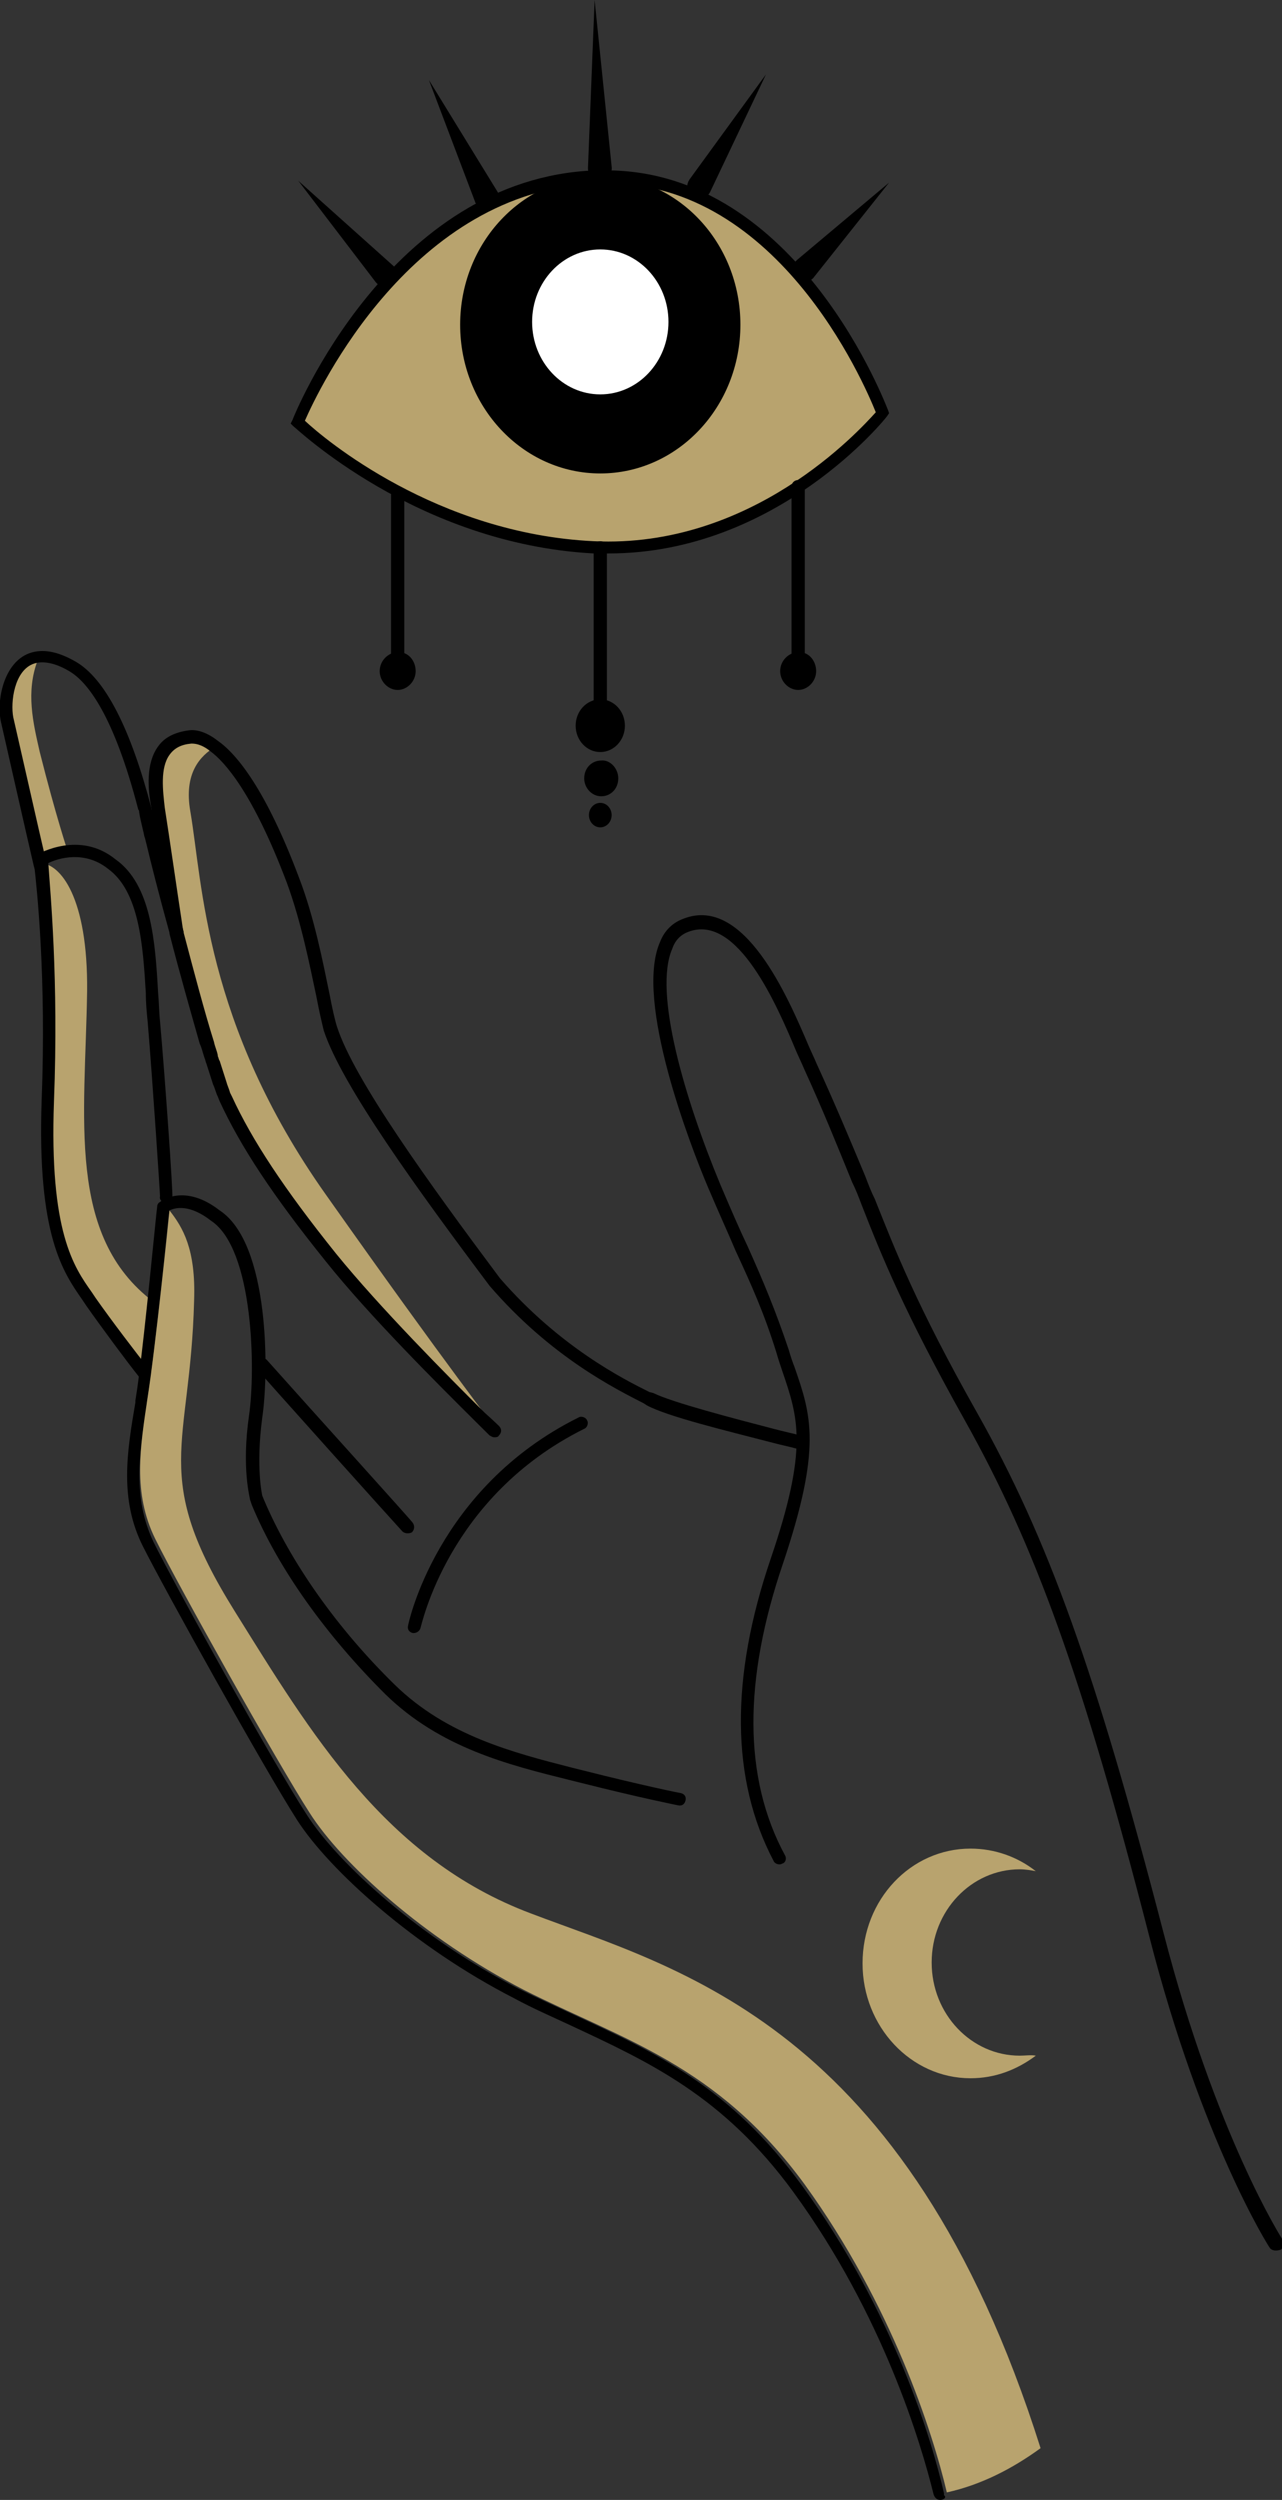 <svg width="59" height="115" viewBox="0 0 59 115" fill="none" xmlns="http://www.w3.org/2000/svg">
<rect x="0" y="0" width="59" height="115" fill="#333333" stroke="none"/>
<g clip-path="url(#clip0_176_1872)">
<path d="M7.059 59.881C6.972 61.527 7.015 62.436 6.623 63.172C6.275 62.739 4.924 60.964 4.183 59.881C3.355 58.626 1.961 57.24 2.179 50.616C2.397 44.684 1.961 40.527 1.83 39.704C2.789 39.704 4.052 41.306 4.009 45.593C3.922 51.438 3.05 56.85 7.059 59.881Z" fill="#B8A36E"/>
<path d="M22.877 65.813C22.833 65.77 22.572 65.597 22.136 65.207C22.136 65.207 22.092 65.207 22.092 65.164C20.698 63.778 17.343 60.444 15.251 57.846C12.55 54.469 11.199 52.304 10.414 50.572C10.371 50.529 10.371 50.442 10.327 50.399C10.24 50.226 10.197 50.053 10.109 49.88C10.066 49.793 10.066 49.706 10.022 49.62C9.979 49.447 9.892 49.273 9.848 49.1C9.848 49.057 9.804 48.97 9.804 48.927C9.761 48.84 9.761 48.711 9.717 48.624C9.674 48.407 9.587 48.234 9.543 48.018C9.107 46.502 8.584 44.64 8.149 42.952C8.105 42.649 7.582 38.925 7.321 37.193C7.059 35.634 7.103 34.162 8.802 33.946C9.064 33.903 9.456 33.989 9.935 34.336C9.194 34.769 8.454 35.591 8.759 37.323C9.325 40.614 9.412 47.065 14.99 54.945C20.742 63.086 22.746 65.597 22.877 65.813Z" fill="#B8A36E"/>
<path d="M3.137 39.228L1.83 39.661C1.569 38.579 0.697 34.725 0.348 33.166C0.174 32.3 0.653 30.742 1.743 30.352C1.176 31.824 1.525 33.253 1.83 34.595C2.571 37.539 3.137 39.228 3.137 39.228Z" fill="#B8A36E"/>
<path d="M58.695 103.526C58.608 103.526 58.477 103.483 58.434 103.396C58.39 103.353 55.296 98.46 52.9 89.108C49.806 77.071 47.627 71.096 44.403 65.337C41.614 60.358 40.568 57.76 39.653 55.422C39.522 55.075 39.391 54.729 39.217 54.383C38.476 52.564 37.866 51.049 36.995 49.143C36.908 48.927 36.777 48.667 36.646 48.364C35.775 46.286 33.945 41.999 31.679 42.865C31.33 42.995 31.069 43.255 30.938 43.645C30.066 45.636 31.504 50.529 33.16 54.512C33.64 55.638 34.032 56.547 34.424 57.37C35.121 58.929 35.688 60.271 36.298 62.09C36.385 62.393 36.472 62.653 36.559 62.869C37.343 65.121 37.823 66.593 36.036 71.918C34.206 77.287 34.206 81.79 36.123 85.341C36.211 85.471 36.167 85.687 35.993 85.73C35.862 85.817 35.644 85.73 35.6 85.6C33.64 81.877 33.596 77.201 35.47 71.702C37.213 66.593 36.733 65.207 35.993 63.042C35.905 62.782 35.818 62.523 35.731 62.219C35.165 60.401 34.598 59.145 33.857 57.543C33.509 56.721 33.073 55.768 32.594 54.642C31.766 52.694 29.195 46.026 30.372 43.342C30.589 42.779 30.982 42.432 31.461 42.259C34.25 41.177 36.254 45.853 37.213 48.104C37.343 48.407 37.474 48.667 37.561 48.884C38.433 50.789 39.086 52.347 39.827 54.123C39.958 54.469 40.089 54.816 40.263 55.162C41.178 57.457 42.18 60.055 44.969 64.991C48.237 70.793 50.416 76.854 53.553 88.934C55.95 98.2 59 103.006 59.044 103.05C59.131 103.18 59.087 103.353 58.956 103.483C58.826 103.526 58.782 103.526 58.695 103.526Z" fill="black"/>
<path d="M36.733 66.636C36.69 66.636 36.69 66.636 36.646 66.636C36.341 66.549 35.905 66.463 35.426 66.333C33.422 65.813 30.72 65.164 29.761 64.644L29.631 64.558C28.367 63.908 25.36 62.436 22.528 59.145C19.216 54.729 15.73 49.923 14.902 47.411C14.815 47.065 14.685 46.502 14.554 45.809C14.249 44.381 13.857 42.389 13.203 40.614C11.634 36.457 10.327 35.028 9.673 34.552C9.238 34.206 8.933 34.206 8.802 34.206C8.323 34.249 8.018 34.422 7.8 34.725C7.364 35.331 7.495 36.37 7.582 37.15C7.8 38.535 8.192 41.263 8.366 42.389L8.453 42.995C8.453 43.168 8.323 43.298 8.148 43.298C7.974 43.298 7.843 43.168 7.843 42.995L7.756 42.432C7.582 41.263 7.233 38.579 6.972 37.193C6.798 36.284 6.71 35.115 7.277 34.336C7.582 33.903 8.061 33.686 8.671 33.599C8.933 33.556 9.412 33.599 10.022 34.076C10.894 34.682 12.244 36.327 13.77 40.397C14.467 42.216 14.859 44.251 15.164 45.723C15.295 46.416 15.425 46.978 15.512 47.238C16.297 49.663 19.739 54.426 23.007 58.799C25.753 61.96 28.672 63.432 29.892 64.038L30.066 64.081C30.938 64.514 33.77 65.25 35.6 65.727C36.08 65.857 36.515 65.943 36.821 66.03C36.995 66.073 37.082 66.246 37.038 66.376C36.995 66.549 36.864 66.636 36.733 66.636Z" fill="black"/>
<path d="M22.746 66.116C22.659 66.116 22.615 66.073 22.528 66.03C22.528 66.03 22.31 65.813 21.918 65.424L21.874 65.38C20.175 63.692 16.994 60.531 14.99 58.02C12.549 54.989 11.068 52.737 10.109 50.659L10.022 50.442C9.935 50.269 9.891 50.053 9.804 49.88L9.499 48.927C9.456 48.84 9.456 48.754 9.412 48.667C9.325 48.407 9.281 48.191 9.194 48.018C8.802 46.632 8.279 44.814 7.8 42.952V42.908C7.32 41.177 6.928 39.618 6.754 38.882L6.667 38.535C6.623 38.449 6.623 38.319 6.58 38.189C6.536 37.972 6.449 37.669 6.405 37.366C6.405 37.323 6.405 37.28 6.362 37.236C5.229 32.863 4.009 31.348 3.181 30.872C2.527 30.482 1.961 30.395 1.569 30.525C0.654 30.828 0.479 32.3 0.61 32.993C0.959 34.509 1.787 38.189 2.092 39.488C2.179 39.748 2.179 39.878 2.179 39.878C2.222 40.051 2.092 40.181 1.961 40.224C1.787 40.267 1.656 40.137 1.612 40.008C1.612 40.008 1.569 39.921 1.525 39.704C1.22 38.406 0.392 34.725 0.044 33.21C-0.174 32.214 0.174 30.482 1.351 30.049C1.961 29.832 2.658 29.962 3.486 30.439C4.837 31.218 6.013 33.513 6.972 37.193C6.972 37.193 6.972 37.28 7.015 37.28C7.103 37.583 7.146 37.886 7.233 38.102C7.277 38.232 7.277 38.362 7.32 38.449L7.408 38.795C7.582 39.531 7.974 41.09 8.453 42.865V42.908C8.933 44.727 9.412 46.546 9.848 47.931C9.891 48.148 9.979 48.321 10.022 48.537V48.581C10.066 48.667 10.066 48.754 10.109 48.797L10.414 49.75C10.458 49.923 10.545 50.096 10.589 50.269L10.676 50.442C11.591 52.434 13.072 54.686 15.469 57.673C17.473 60.141 20.611 63.302 22.31 64.991C22.746 65.38 22.964 65.597 22.964 65.597C23.095 65.727 23.095 65.9 22.964 66.03C22.92 66.116 22.833 66.116 22.746 66.116Z" fill="black"/>
<path d="M6.711 63.605C6.623 63.605 6.536 63.562 6.493 63.475L6.406 63.345C5.883 62.696 4.663 61.05 3.965 60.055L3.791 59.795C2.92 58.539 1.7 56.85 1.917 50.616C2.135 44.944 1.7 40.873 1.569 39.748V39.618C1.569 39.488 1.612 39.401 1.7 39.315C1.787 39.272 3.66 38.189 5.316 39.531C6.972 40.7 7.146 43.342 7.277 45.68C7.321 46.156 7.321 46.589 7.364 46.978C7.582 49.403 7.974 54.945 7.931 55.075C7.931 55.248 7.8 55.378 7.626 55.335C7.451 55.335 7.321 55.162 7.364 55.032C7.364 54.859 7.016 49.62 6.798 47.022C6.754 46.589 6.711 46.156 6.711 45.68C6.58 43.471 6.406 41.003 4.968 39.964C3.878 39.098 2.658 39.488 2.222 39.704C2.31 41.003 2.702 45.03 2.484 50.659C2.266 56.677 3.399 58.279 4.227 59.448L4.401 59.708C5.098 60.704 6.318 62.306 6.841 62.956L6.929 63.086C7.016 63.215 7.016 63.389 6.885 63.518C6.841 63.605 6.798 63.605 6.711 63.605Z" fill="black"/>
<path d="M18.737 70.533C18.65 70.533 18.563 70.49 18.519 70.446C18.389 70.316 11.852 63.042 11.809 62.956C11.678 62.826 11.722 62.653 11.852 62.523C11.983 62.393 12.158 62.436 12.288 62.566C14.293 64.817 18.999 70.013 18.999 70.056C19.086 70.186 19.086 70.36 18.955 70.49C18.868 70.533 18.824 70.533 18.737 70.533Z" fill="black"/>
<path d="M43.27 115C43.096 115 43.008 114.87 42.965 114.74C42.398 112.445 40.655 106.514 36.516 100.841C33.291 96.425 29.892 94.866 26.276 93.178C25.448 92.788 24.533 92.398 23.661 91.922C19.086 89.584 15.164 86.034 13.683 83.739C12.158 81.357 7.582 73.131 6.58 71.139C5.491 68.974 5.839 66.809 6.231 64.514V64.428C6.449 63.129 6.754 60.271 7.19 55.898L7.234 55.508C7.234 55.422 7.277 55.335 7.364 55.292C7.408 55.248 8.497 54.426 10.11 55.681C12.419 57.197 12.375 63.172 12.07 65.207C11.765 67.502 12.07 68.801 12.07 68.801L12.158 69.017C13.378 71.875 15.513 74.906 18.171 77.504C20.567 79.842 23.618 80.621 26.319 81.314L26.842 81.444C29.587 82.137 31.287 82.483 31.33 82.483C31.505 82.526 31.592 82.656 31.548 82.829C31.505 83.003 31.374 83.089 31.2 83.046C31.2 83.046 29.457 82.7 26.711 82.007L26.189 81.877C23.4 81.184 20.262 80.405 17.735 77.937C15.033 75.252 12.811 72.178 11.591 69.234L11.504 68.974C11.504 68.887 11.112 67.545 11.46 65.121C11.765 63.042 11.678 57.457 9.717 56.158C8.715 55.378 8.062 55.552 7.8 55.681L7.756 55.985C7.321 60.358 6.972 63.259 6.754 64.558V64.644C6.406 66.939 6.101 68.887 7.059 70.922C8.062 72.957 12.593 81.141 14.118 83.479C15.556 85.73 19.391 89.194 23.879 91.489C24.751 91.922 25.622 92.312 26.45 92.701C30.11 94.39 33.596 95.992 36.908 100.538C41.135 106.34 42.921 112.359 43.444 114.697C43.444 114.74 43.444 114.74 43.444 114.784C43.575 114.87 43.444 115 43.27 115Z" fill="black"/>
<path d="M19.042 75.122H18.998C18.824 75.079 18.737 74.949 18.781 74.776C18.781 74.733 20.088 68.454 26.624 65.207C26.755 65.121 26.973 65.207 27.016 65.337C27.103 65.467 27.016 65.683 26.886 65.727C20.611 68.844 19.391 74.819 19.347 74.906C19.303 75.036 19.173 75.122 19.042 75.122Z" fill="black"/>
<path d="M13.726 8.313L18.127 12.253C18.345 12.47 18.389 12.816 18.171 13.033C17.953 13.249 17.604 13.293 17.386 13.076C17.343 13.033 17.343 13.033 17.299 12.989L13.726 8.313Z" fill="black"/>
<path d="M19.739 3.68L22.877 8.79C23.051 9.049 22.964 9.396 22.702 9.569C22.441 9.742 22.092 9.655 21.918 9.396C21.918 9.352 21.874 9.352 21.874 9.309L19.739 3.68Z" fill="black"/>
<path d="M27.365 0L28.149 7.664C28.193 7.967 27.975 8.227 27.67 8.27C27.365 8.313 27.104 8.097 27.06 7.794C27.06 7.75 27.06 7.75 27.06 7.707L27.365 0Z" fill="black"/>
<path d="M35.252 3.421L32.681 8.833C32.55 9.093 32.202 9.223 31.94 9.093C31.679 8.963 31.548 8.616 31.679 8.357C31.679 8.313 31.722 8.313 31.722 8.27L35.252 3.421Z" fill="black"/>
<path d="M40.917 8.4L37.474 12.73C37.3 12.989 36.952 12.989 36.69 12.816C36.429 12.643 36.429 12.297 36.603 12.037C36.647 11.994 36.647 11.994 36.69 11.95L40.917 8.4Z" fill="black"/>
<path d="M13.726 19.441C13.726 19.441 17.996 8.486 27.409 8.14C36.516 7.75 40.612 19.008 40.612 19.008C40.612 19.008 35.426 25.546 27.321 25.156C19.216 24.767 13.726 19.441 13.726 19.441Z" fill="#B8A36E"/>
<path d="M28.018 25.459C27.801 25.459 27.539 25.459 27.321 25.459C19.173 25.026 13.595 19.657 13.508 19.614L13.377 19.484L13.465 19.311C13.508 19.181 17.909 8.183 27.409 7.837C27.583 7.837 27.713 7.837 27.888 7.837C36.777 7.837 40.829 18.791 40.873 18.878L40.917 19.008L40.829 19.138C40.786 19.224 35.775 25.459 28.018 25.459ZM14.031 19.354C14.903 20.177 20.088 24.55 27.321 24.896C34.598 25.243 39.522 19.831 40.306 18.965C39.784 17.666 35.688 8.053 27.452 8.443C18.955 8.746 14.641 17.969 14.031 19.354Z" fill="black"/>
<path d="M27.626 21.779C31.188 21.779 34.075 18.716 34.075 14.938C34.075 11.16 31.188 8.097 27.626 8.097C24.065 8.097 21.177 11.16 21.177 14.938C21.177 18.716 24.065 21.779 27.626 21.779Z" fill="black"/>
<path d="M27.626 18.142C29.359 18.142 30.764 16.649 30.764 14.808C30.764 12.967 29.359 11.474 27.626 11.474C25.893 11.474 24.489 12.967 24.489 14.808C24.489 16.649 25.893 18.142 27.626 18.142Z" fill="white"/>
<path d="M27.626 33.34C27.452 33.34 27.321 33.21 27.321 33.036V25.2C27.321 25.026 27.452 24.896 27.626 24.896C27.801 24.896 27.931 25.026 27.931 25.2V33.08C27.888 33.21 27.757 33.34 27.626 33.34Z" fill="black"/>
<path d="M18.301 30.525C18.127 30.525 17.996 30.395 17.996 30.222V22.775C17.996 22.602 18.127 22.472 18.301 22.472C18.475 22.472 18.606 22.602 18.606 22.775V30.222C18.606 30.395 18.475 30.525 18.301 30.525Z" fill="black"/>
<path d="M36.733 30.525C36.559 30.525 36.428 30.395 36.428 30.222V22.385C36.428 22.212 36.559 22.082 36.733 22.082C36.907 22.082 37.038 22.212 37.038 22.385V30.265C37.038 30.395 36.907 30.525 36.733 30.525Z" fill="black"/>
<path d="M19.13 30.872C19.13 31.348 18.737 31.738 18.302 31.738C17.866 31.738 17.474 31.348 17.474 30.872C17.474 30.395 17.866 30.006 18.302 30.006C18.781 29.962 19.13 30.395 19.13 30.872Z" fill="black"/>
<path d="M37.561 30.872C37.561 31.348 37.169 31.738 36.733 31.738C36.297 31.738 35.905 31.348 35.905 30.872C35.905 30.395 36.297 30.006 36.733 30.006C37.212 29.962 37.561 30.395 37.561 30.872Z" fill="black"/>
<path d="M27.626 34.595C28.252 34.595 28.759 34.053 28.759 33.383C28.759 32.713 28.252 32.171 27.626 32.171C27 32.171 26.493 32.713 26.493 33.383C26.493 34.053 27 34.595 27.626 34.595Z" fill="black"/>
<path d="M28.454 35.808C28.454 36.284 28.106 36.63 27.67 36.63C27.234 36.63 26.886 36.241 26.886 35.808C26.886 35.331 27.234 34.985 27.67 34.985C28.062 34.942 28.454 35.331 28.454 35.808Z" fill="black"/>
<path d="M27.626 38.059C27.915 38.059 28.149 37.807 28.149 37.496C28.149 37.185 27.915 36.933 27.626 36.933C27.338 36.933 27.104 37.185 27.104 37.496C27.104 37.807 27.338 38.059 27.626 38.059Z" fill="black"/>
<path d="M8.933 59.838C8.759 66.636 6.885 67.848 10.807 74.126C14.293 79.712 17.735 85.514 24.445 88.025C31.156 90.58 41.701 93.048 47.889 112.619C46.581 113.571 45.144 114.307 43.575 114.654C42.921 111.883 41.047 106.037 37.039 100.495C32.986 94.953 28.629 93.827 24.097 91.532C19.565 89.194 15.731 85.73 14.249 83.392C12.768 81.097 8.192 72.914 7.146 70.793C6.101 68.671 6.449 66.593 6.798 64.254C7.146 62.046 7.756 56.158 7.8 55.681C8.41 56.461 9.02 57.457 8.933 59.838Z" fill="#B8A36E"/>
<path d="M46.93 94.563C44.707 94.563 42.877 92.658 42.877 90.277C42.877 87.895 44.707 85.99 46.93 85.99C47.191 85.99 47.453 86.034 47.67 86.077C46.843 85.427 45.797 85.038 44.664 85.038C41.919 85.038 39.696 87.376 39.696 90.32C39.696 93.221 41.919 95.602 44.664 95.602C45.797 95.602 46.799 95.213 47.67 94.563C47.453 94.52 47.191 94.563 46.93 94.563Z" fill="#B8A36E"/>
</g>
<defs>
<clipPath id="clip0_176_1872">
<rect width="59" height="115" fill="white"/>
</clipPath>
</defs>
</svg>
